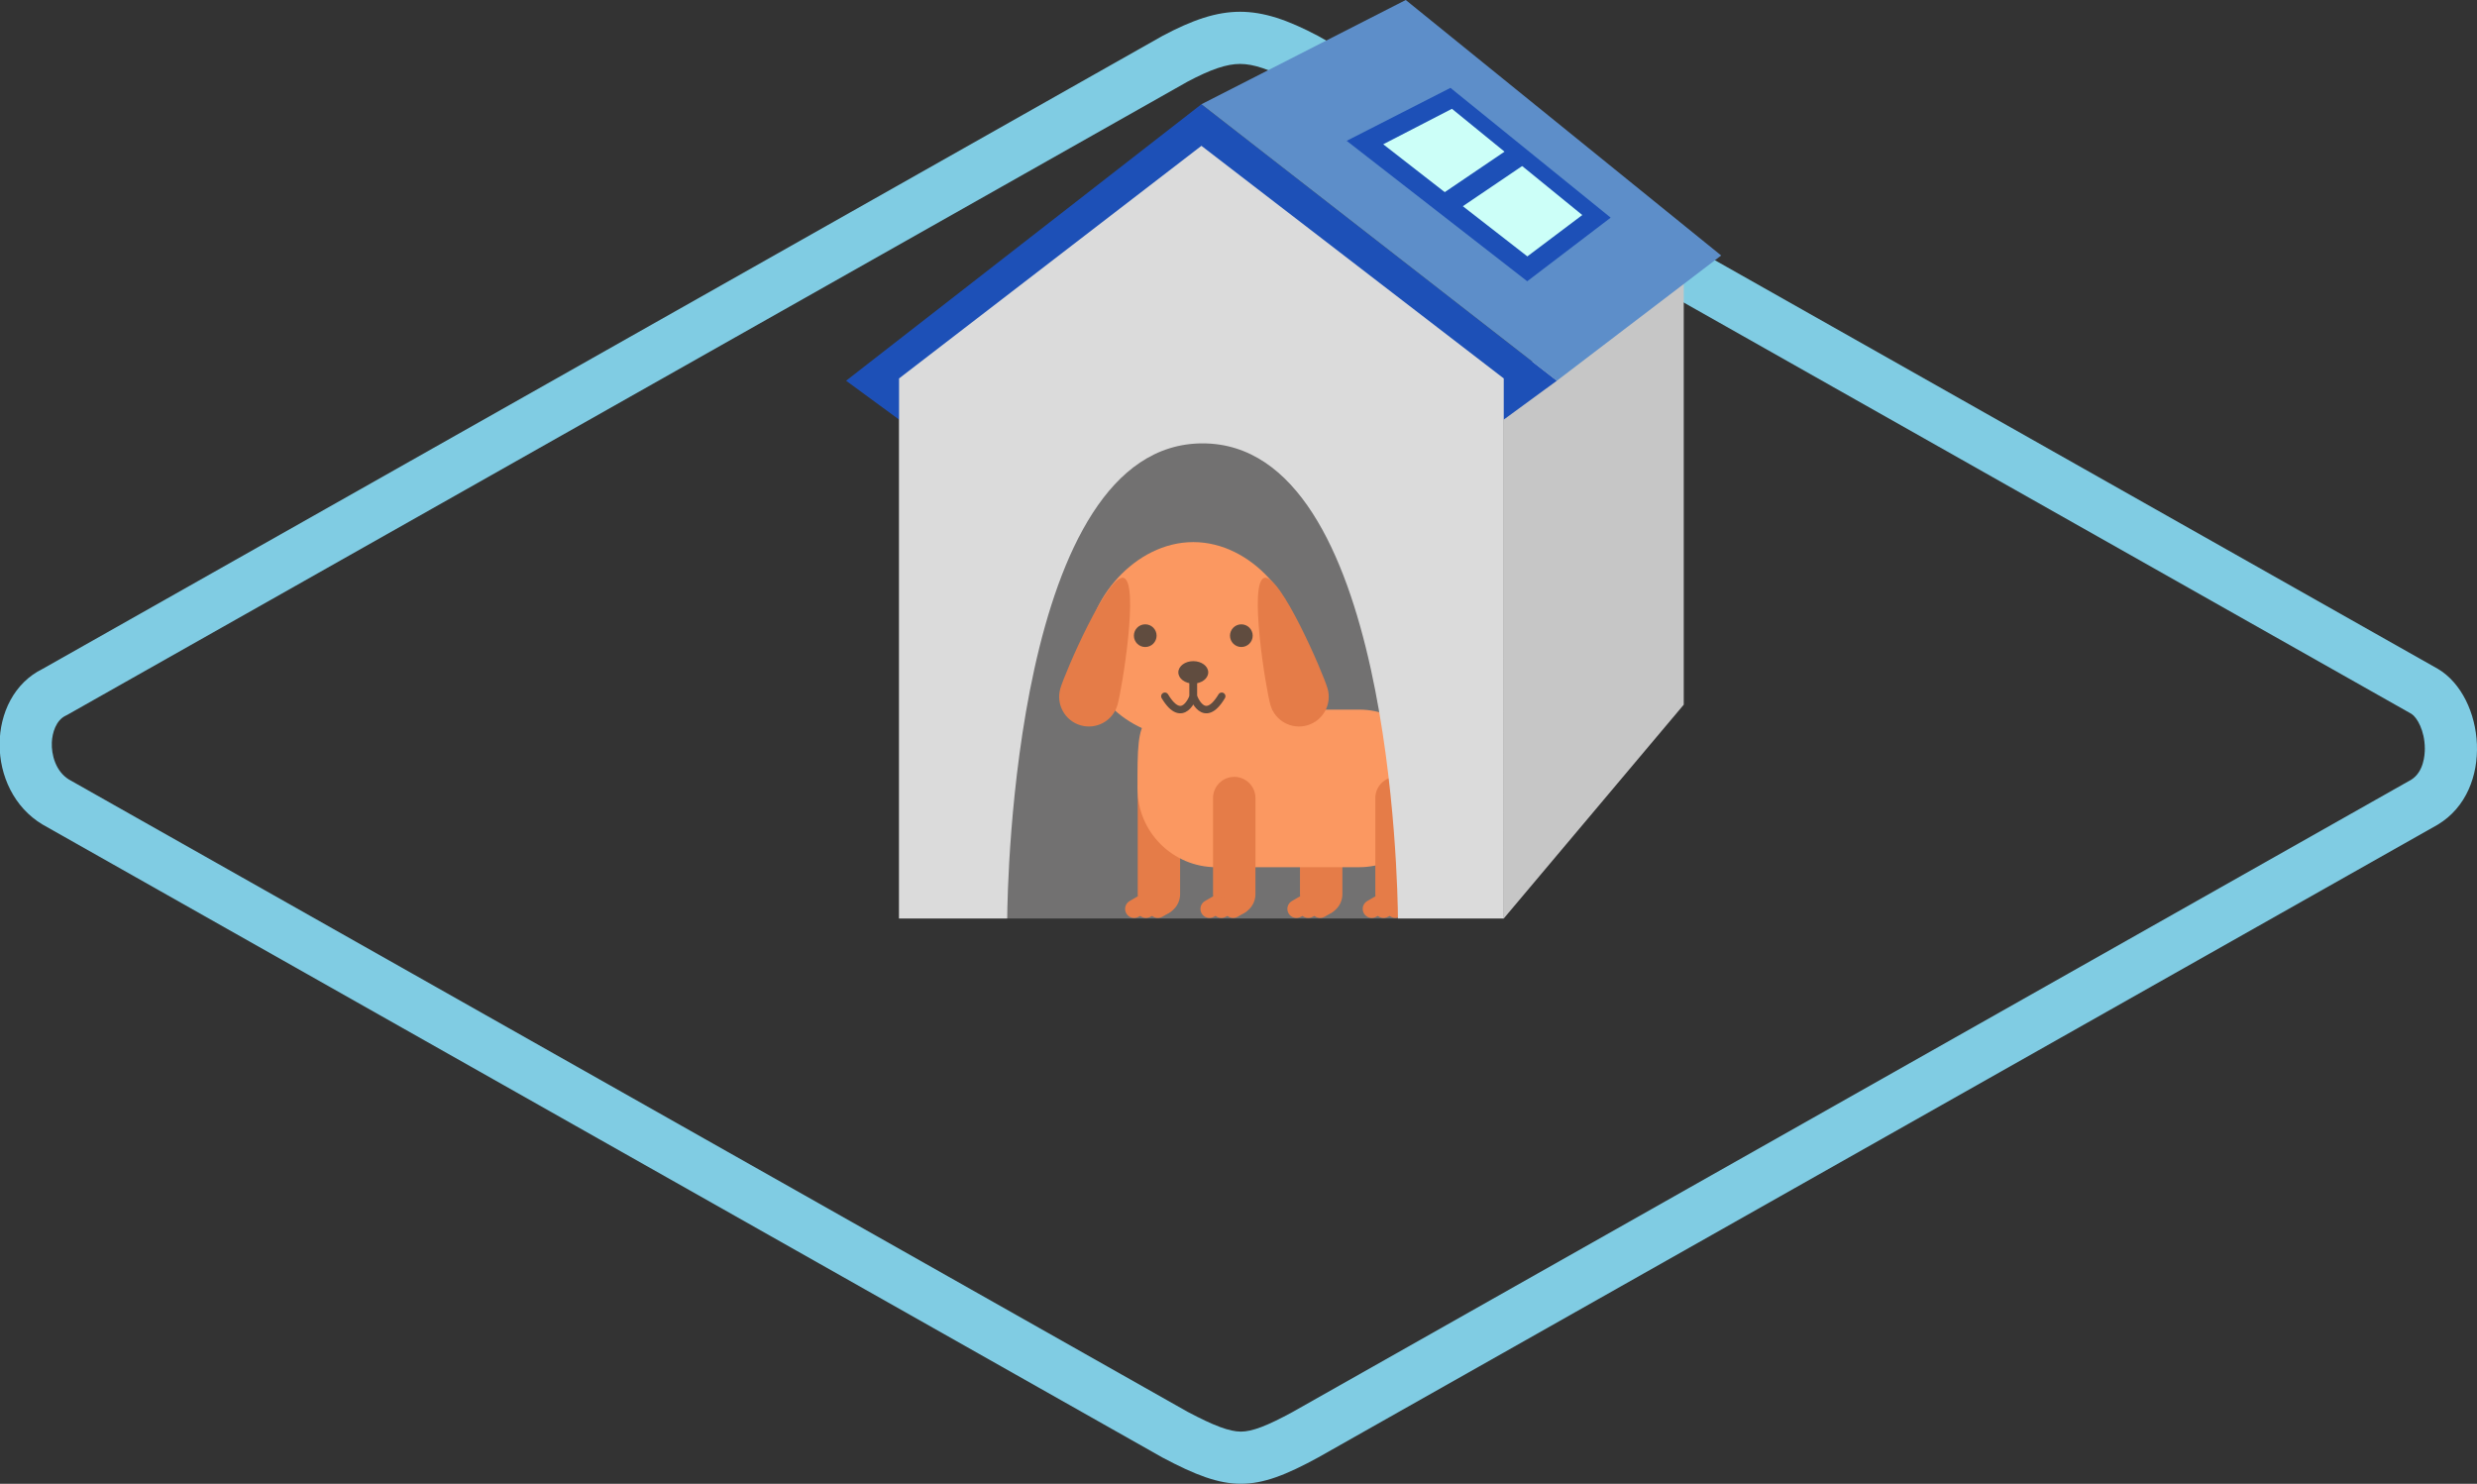 <?xml version="1.0" encoding="utf-8"?>
<!-- Generator: Adobe Illustrator 16.0.0, SVG Export Plug-In . SVG Version: 6.00 Build 0)  -->
<!DOCTYPE svg PUBLIC "-//W3C//DTD SVG 1.1//EN" "http://www.w3.org/Graphics/SVG/1.1/DTD/svg11.dtd">
<svg version="1.1" id="圖層_1" xmlns="http://www.w3.org/2000/svg" xmlns:xlink="http://www.w3.org/1999/xlink" x="0px" y="0px"
	 width="332.32px" height="199.096px" viewBox="0 0 332.32 199.096" enable-background="new 0 0 332.32 199.096"
	 xml:space="preserve">
<rect x="0" y="0" width="332.32" height="199.096" fill="#333333" stroke="none"/>
<g>
	<g>
		<g>
			<polygon fill="#C9939E" points="1100.587,5037.717 1052.959,5057.094 1024.644,5044.795 1072.795,5026.546 			"/>
			<polygon fill="none" stroke="#7A1A28" stroke-width="4" stroke-miterlimit="10" points="1100.587,5037.717 1052.959,5057.094 
				1024.644,5044.795 1072.795,5026.546 			"/>
		</g>
		<g>
			<g>
				<polygon fill="#7A1A28" points="1105.453,5033.563 1042.348,5059.063 1018.113,5048.41 1081.809,5024.184 				"/>
			</g>
			<path fill="#7A1A28" d="M1060.074,5044.191c1.683,0.71,2.735,1.365,3.156,1.965c0.441,0.666,0.108,1.221-1,1.664
				c-0.971,0.389-2.167,0.505-3.591,0.348c-1.092-0.121-2.041-0.354-2.848-0.697c-0.821-0.35-0.959-0.633-0.413-0.848
				c0.336-0.133,0.768-0.153,1.293-0.061c0.516,0.097,1.005,0.191,1.472,0.283c0.604,0.084,1.128,0.039,1.574-0.139
				c0.832-0.331,0.303-0.896-1.586-1.694c-1.816-0.769-3.132-0.992-3.946-0.673c-0.387,0.151-0.48,0.379-0.278,0.684
				c0.221,0.297,0.152,0.516-0.205,0.656c-0.237,0.093-0.512,0.146-0.822,0.161c-0.404,0.015-0.775-0.05-1.113-0.192
				c-0.117-0.051-2.034-0.947-5.753-2.691c-0.948-0.443-0.989-0.832-0.124-1.166l2.928-1.127c0.617-0.237,1.328-0.186,2.134,0.153
				c0.937,0.396,1.103,0.71,0.496,0.946l-1.895,0.734c-0.447,0.173-0.406,0.389,0.126,0.646l1.766,0.834
				c-0.025-0.432,0.209-0.744,0.706-0.938c0.914-0.355,2.166-0.393,3.756-0.109
				C1057.25,5043.168,1058.639,5043.588,1060.074,5044.191z"/>
			<path fill="#7A1A28" d="M1065.391,5040.156c2.277,0.948,3.838,1.734,4.684,2.361c1.257,0.927,1.227,1.654-0.089,2.182
				c-1.315,0.525-3.095,0.518-5.335-0.025c-1.497-0.363-3.394-1.027-5.691-1.993c-2.326-0.978-3.886-1.763-4.678-2.354
				c-1.244-0.923-1.193-1.644,0.15-2.16s3.13-0.507,5.354,0.028C1061.188,5038.531,1063.057,5039.186,1065.391,5040.156z
				 M1063.112,5040.82c-3.257-1.359-5.298-1.879-6.123-1.561c-0.806,0.313,0.421,1.152,3.681,2.519
				c3.699,1.551,5.954,2.165,6.767,1.841C1068.249,5043.297,1066.807,5042.363,1063.112,5040.82z"/>
			<path fill="#7A1A28" d="M1073.014,5037.166c2.271,0.933,3.826,1.708,4.667,2.326c1.252,0.916,1.22,1.639-0.097,2.165
				c-1.315,0.526-3.091,0.524-5.326-0.009c-1.494-0.354-3.385-1.008-5.676-1.959c-2.319-0.963-3.875-1.736-4.664-2.32
				c-1.237-0.912-1.185-1.627,0.159-2.144s3.127-0.513,5.346,0.011C1068.823,5035.566,1070.687,5036.209,1073.014,5037.166z
				 M1070.735,5037.832c-3.246-1.34-5.283-1.85-6.108-1.529c-0.806,0.312,0.417,1.141,3.667,2.486
				c3.688,1.526,5.937,2.129,6.75,1.806C1075.855,5040.271,1074.419,5039.351,1070.735,5037.832z"/>
		</g>
	</g>
</g>
<g>
	<g>
		<g>
			<polygon fill="#C9939E" points="1100.587,5037.717 1052.959,5057.094 1024.644,5044.795 1072.795,5026.546 			"/>
			<polygon fill="none" stroke="#7A1A28" stroke-width="4" stroke-miterlimit="10" points="1100.587,5037.717 1052.959,5057.094 
				1024.644,5044.795 1072.795,5026.546 			"/>
		</g>
		<g>
			<g>
				<polygon fill="#7A1A28" points="1105.453,5033.563 1042.348,5059.063 1018.113,5048.41 1081.809,5024.184 				"/>
			</g>
			<path fill="#7A1A28" d="M1060.074,5044.191c1.683,0.71,2.735,1.365,3.156,1.965c0.441,0.666,0.108,1.221-1,1.664
				c-0.971,0.389-2.167,0.505-3.591,0.348c-1.092-0.121-2.041-0.354-2.848-0.697c-0.821-0.35-0.959-0.633-0.413-0.848
				c0.336-0.133,0.768-0.153,1.293-0.061c0.516,0.097,1.005,0.191,1.472,0.283c0.604,0.084,1.128,0.039,1.574-0.139
				c0.832-0.331,0.303-0.896-1.586-1.694c-1.816-0.769-3.132-0.992-3.946-0.673c-0.387,0.151-0.48,0.379-0.278,0.684
				c0.221,0.297,0.152,0.516-0.205,0.656c-0.237,0.093-0.512,0.146-0.822,0.161c-0.404,0.015-0.775-0.05-1.113-0.192
				c-0.117-0.051-2.034-0.947-5.753-2.691c-0.948-0.443-0.989-0.832-0.124-1.166l2.928-1.127c0.617-0.237,1.328-0.186,2.134,0.153
				c0.937,0.396,1.103,0.71,0.496,0.946l-1.895,0.734c-0.447,0.173-0.406,0.389,0.126,0.646l1.766,0.834
				c-0.025-0.432,0.209-0.744,0.706-0.938c0.914-0.355,2.166-0.393,3.756-0.109
				C1057.25,5043.168,1058.639,5043.588,1060.074,5044.191z"/>
			<path fill="#7A1A28" d="M1065.391,5040.156c2.277,0.948,3.838,1.734,4.684,2.361c1.257,0.927,1.227,1.654-0.089,2.182
				c-1.315,0.525-3.095,0.518-5.335-0.025c-1.497-0.363-3.394-1.027-5.691-1.993c-2.326-0.978-3.886-1.763-4.678-2.354
				c-1.244-0.923-1.193-1.644,0.15-2.16s3.13-0.507,5.354,0.028C1061.188,5038.531,1063.057,5039.186,1065.391,5040.156z
				 M1063.112,5040.82c-3.257-1.359-5.298-1.879-6.123-1.561c-0.806,0.313,0.421,1.152,3.681,2.519
				c3.699,1.551,5.954,2.165,6.767,1.841C1068.249,5043.297,1066.807,5042.363,1063.112,5040.82z"/>
			<path fill="#7A1A28" d="M1073.014,5037.166c2.271,0.933,3.826,1.708,4.667,2.326c1.252,0.916,1.22,1.639-0.097,2.165
				c-1.315,0.526-3.091,0.524-5.326-0.009c-1.494-0.354-3.385-1.008-5.676-1.959c-2.319-0.963-3.875-1.736-4.664-2.32
				c-1.237-0.912-1.185-1.627,0.159-2.144s3.127-0.513,5.346,0.011C1068.823,5035.566,1070.687,5036.209,1073.014,5037.166z
				 M1070.735,5037.832c-3.246-1.34-5.283-1.85-6.108-1.529c-0.806,0.312,0.417,1.141,3.667,2.486
				c3.688,1.526,5.937,2.129,6.75,1.806C1075.855,5040.271,1074.419,5039.351,1070.735,5037.832z"/>
		</g>
	</g>
</g>
<g>
	<g>
		<path fill="#80CCE3" d="M166.372,8.579c1.8,0,3.932,0.715,7.114,2.39l150.049,84.823c0.727,0.464,1.775,2.228,1.785,4.643
			c0.003,0.915-0.167,3.138-1.805,4.177l-150.073,84.838c-3.446,1.879-5.464,2.646-6.958,2.646c-1.52,0-3.601-0.773-7.172-2.667
			L9.252,104.598c-1.801-1.108-2.365-3.359-2.299-4.961c0.055-1.331,0.568-2.975,1.843-3.599l0.187-0.092l0.182-0.103
			l150.148-84.881C162.464,9.292,164.578,8.579,166.372,8.579 M166.372,1.579c-3.184,0-6.359,1.081-10.424,3.245L5.721,89.75
			c-7.649,3.742-7.744,16.277,0,20.893l150.228,84.926c4.424,2.352,7.495,3.527,10.536,3.527c3.042,0,6.053-1.176,10.358-3.527
			l150.229-84.926c7.65-4.615,6.314-17.15,0-20.893L176.842,4.824C172.747,2.66,169.555,1.579,166.372,1.579L166.372,1.579z"/>
	</g>
</g>
<g>
	<rect x="120.618" y="50.779" fill="#727171" width="81.128" height="72.466"/>
	<g>
		<path fill="#FB9861" d="M174.385,87.247c0,6.587-6.4,11.927-14.29,11.927c-7.893,0-14.29-5.34-14.29-11.927
			c0-6.588,6.397-14.507,14.29-14.507C167.984,72.74,174.385,80.659,174.385,87.247z"/>
		<path fill="#E57C48" d="M142.26,92.374c-0.622,2.114,0.595,4.33,2.707,4.948c2.115,0.617,4.33-0.594,4.95-2.71
			c0.617-2.113,2.945-16.448,0.833-17.068C148.633,76.926,142.877,90.26,142.26,92.374z"/>
		<circle fill="#604C3F" cx="153.648" cy="85.295" r="1.523"/>
		<path fill="#604C3F" d="M168.064,85.295c0,0.842-0.682,1.521-1.524,1.521c-0.838,0-1.521-0.68-1.521-1.521
			s0.683-1.521,1.521-1.521C167.383,83.773,168.064,84.453,168.064,85.295z"/>
		<g>
			<path fill="#E57C48" d="M158.326,119.977c0,1.57-1.276,2.843-2.845,2.843l0,0c-1.57,0-2.842-1.272-2.842-2.843v-12.892
				c0-1.572,1.271-2.844,2.842-2.844l0,0c1.568,0,2.845,1.271,2.845,2.844V119.977z"/>
			<path fill="#E57C48" d="M154.135,120.807c0.337,0.579,0.144,1.324-0.438,1.663l-0.919,0.536c-0.58,0.34-1.327,0.145-1.664-0.434
				l0,0c-0.341-0.582-0.143-1.326,0.436-1.666l0.919-0.537C153.05,120.031,153.795,120.227,154.135,120.807L154.135,120.807z"/>
			<path fill="#E57C48" d="M155.722,120.807c0.341,0.579,0.142,1.324-0.433,1.663l-0.923,0.536c-0.581,0.34-1.326,0.145-1.665-0.434
				l0,0c-0.34-0.582-0.141-1.326,0.437-1.666l0.921-0.537C154.639,120.031,155.382,120.227,155.722,120.807L155.722,120.807z"/>
			<path fill="#E57C48" d="M157.313,120.807c0.335,0.579,0.142,1.324-0.438,1.663l-0.924,0.536c-0.578,0.34-1.323,0.145-1.662-0.434
				l0,0c-0.342-0.582-0.142-1.326,0.438-1.666l0.919-0.537C156.229,120.031,156.973,120.227,157.313,120.807L157.313,120.807z"/>
		</g>
		<g>
			<path fill="#E57C48" d="M180.098,119.977c0,1.57-1.274,2.843-2.848,2.843l0,0c-1.569,0-2.841-1.272-2.841-2.843v-12.892
				c0-1.572,1.271-2.844,2.841-2.844l0,0c1.573,0,2.848,1.271,2.848,2.844V119.977z"/>
			<path fill="#E57C48" d="M175.903,120.807c0.34,0.579,0.146,1.324-0.434,1.663l-0.922,0.536c-0.58,0.34-1.325,0.145-1.664-0.434
				l0,0c-0.342-0.582-0.144-1.326,0.436-1.666l0.921-0.537C174.819,120.031,175.563,120.227,175.903,120.807L175.903,120.807z"/>
			<path fill="#E57C48" d="M177.493,120.807c0.34,0.579,0.142,1.324-0.432,1.663l-0.924,0.536c-0.581,0.34-1.329,0.145-1.665-0.434
				l0,0c-0.341-0.582-0.143-1.326,0.435-1.666l0.919-0.537C176.409,120.031,177.153,120.227,177.493,120.807L177.493,120.807z"/>
			<path fill="#E57C48" d="M179.08,120.807c0.339,0.579,0.144,1.324-0.434,1.663l-0.921,0.536c-0.58,0.34-1.325,0.145-1.665-0.434
				l0,0c-0.339-0.582-0.144-1.326,0.438-1.666l0.92-0.537C177.998,120.031,178.739,120.227,179.08,120.807L179.08,120.807z"/>
		</g>
		<path fill="#E57C48" d="M198.831,99.285c0,0.963-0.781,1.743-1.745,1.743h-7.639c-0.965,0-1.746-0.78-1.746-1.743l0,0
			c0-0.964,0.781-1.743,1.746-1.743h7.639C198.05,97.542,198.831,98.321,198.831,99.285L198.831,99.285z"/>
		<path fill="#FB9861" d="M192.91,105.79c0,5.84-4.733,10.573-10.574,10.573h-19.158c-5.837,0-10.572-4.733-10.572-10.573l0,0
			c0-10.573,0-10.573,10.572-10.573h19.158C188.177,95.217,192.91,99.95,192.91,105.79L192.91,105.79z"/>
		<g>
			<ellipse fill="#604C3F" cx="160.094" cy="90.219" rx="2.006" ry="1.505"/>
			<path fill="none" stroke="#604C3F" stroke-linecap="round" stroke-miterlimit="10" d="M160.095,90.219v3.206
				c0,0-1.397,4.028-3.815,0"/>
			<path fill="none" stroke="#604C3F" stroke-linecap="round" stroke-miterlimit="10" d="M160.095,90.219v3.206
				c0,0,1.398,4.028,3.813,0"/>
		</g>
		<path fill="#E57C48" d="M178.107,92.374c0.617,2.114-0.594,4.33-2.71,4.948c-2.114,0.617-4.332-0.594-4.948-2.71
			c-0.616-2.113-2.949-16.448-0.834-17.068C171.729,76.926,177.489,90.26,178.107,92.374z"/>
		<g>
			<path fill="#E57C48" d="M168.433,119.977c0,1.57-1.272,2.843-2.844,2.843l0,0c-1.568,0-2.845-1.272-2.845-2.843v-12.892
				c0-1.572,1.276-2.844,2.845-2.844l0,0c1.571,0,2.844,1.271,2.844,2.844V119.977z"/>
			<path fill="#E57C48" d="M164.24,120.807c0.34,0.579,0.143,1.324-0.436,1.663l-0.919,0.536c-0.581,0.34-1.326,0.145-1.666-0.434
				l0,0c-0.337-0.582-0.142-1.326,0.438-1.666l0.921-0.537C163.154,120.031,163.902,120.227,164.24,120.807L164.24,120.807z"/>
			<path fill="#E57C48" d="M165.829,120.807c0.342,0.579,0.144,1.324-0.437,1.663l-0.918,0.536c-0.584,0.34-1.328,0.145-1.667-0.434
				l0,0c-0.339-0.582-0.141-1.326,0.439-1.666l0.918-0.537C164.743,120.031,165.491,120.227,165.829,120.807L165.829,120.807z"/>
			<path fill="#E57C48" d="M167.419,120.807c0.337,0.579,0.144,1.324-0.435,1.663l-0.921,0.536c-0.582,0.34-1.328,0.145-1.667-0.434
				l0,0c-0.337-0.582-0.143-1.326,0.438-1.666l0.919-0.537C166.332,120.031,167.078,120.227,167.419,120.807L167.419,120.807z"/>
		</g>
		<g>
			<path fill="#E57C48" d="M190.202,119.977c0,1.57-1.273,2.843-2.843,2.843l0,0c-1.571,0-2.843-1.272-2.843-2.843v-12.892
				c0-1.572,1.271-2.844,2.843-2.844l0,0c1.569,0,2.843,1.271,2.843,2.844V119.977z"/>
			<path fill="#E57C48" d="M186.01,120.807c0.34,0.579,0.144,1.324-0.436,1.663l-0.918,0.536c-0.581,0.34-1.325,0.145-1.666-0.434
				l0,0c-0.339-0.582-0.144-1.326,0.437-1.666l0.922-0.537C184.926,120.031,185.67,120.227,186.01,120.807L186.01,120.807z"/>
			<path fill="#E57C48" d="M187.598,120.807c0.341,0.579,0.145,1.324-0.434,1.663l-0.92,0.536c-0.584,0.34-1.326,0.145-1.664-0.434
				l0,0c-0.34-0.582-0.141-1.326,0.435-1.666l0.92-0.537C186.514,120.031,187.258,120.227,187.598,120.807L187.598,120.807z"/>
			<path fill="#E57C48" d="M189.188,120.807c0.338,0.579,0.144,1.324-0.436,1.663l-0.918,0.536c-0.587,0.34-1.33,0.145-1.665-0.434
				l0,0c-0.341-0.582-0.146-1.326,0.434-1.666l0.921-0.537C188.101,120.031,188.847,120.227,189.188,120.807L189.188,120.807z"/>
		</g>
	</g>
	<polygon fill="#C6C6C6" points="225.896,94.556 201.746,123.245 201.746,50.779 225.896,36.434 	"/>
	<polygon fill="#1D50B7" points="113.512,51.087 161.185,13.986 208.872,51.087 201.746,56.301 120.618,56.301 	"/>
	<polygon fill="#5D8EC9" points="230.916,34.281 208.872,51.087 161.185,13.986 188.599,0 	"/>
	<g>
		<polygon fill="#1D50B7" points="216.092,29.205 204.896,37.74 180.674,18.896 194.597,11.79 		"/>
		<polygon fill="#CCFFF8" points="185.576,19.361 194.795,14.6 212.285,28.854 204.914,34.403 		"/>
		<polygon fill="#1D50B7" points="203.344,19.338 193.018,26.334 194.653,28.756 204.982,21.76 		"/>
	</g>
	<path fill="#DBDBDB" d="M161.185,19.567l-40.566,31.212v72.466h14.511c0.031-4.347,0.958-63.751,26.213-63.751
		c25.252,0,26.175,59.404,26.209,63.751h14.195V50.779L161.185,19.567z"/>
</g>
<g>
</g>
<g>
</g>
<g>
</g>
<g>
</g>
<g>
</g>
<g>
</g>
<g>
</g>
<g>
</g>
<g>
</g>
<g>
</g>
<g>
</g>
<g>
</g>
<g>
</g>
<g>
</g>
<g>
</g>
</svg>
